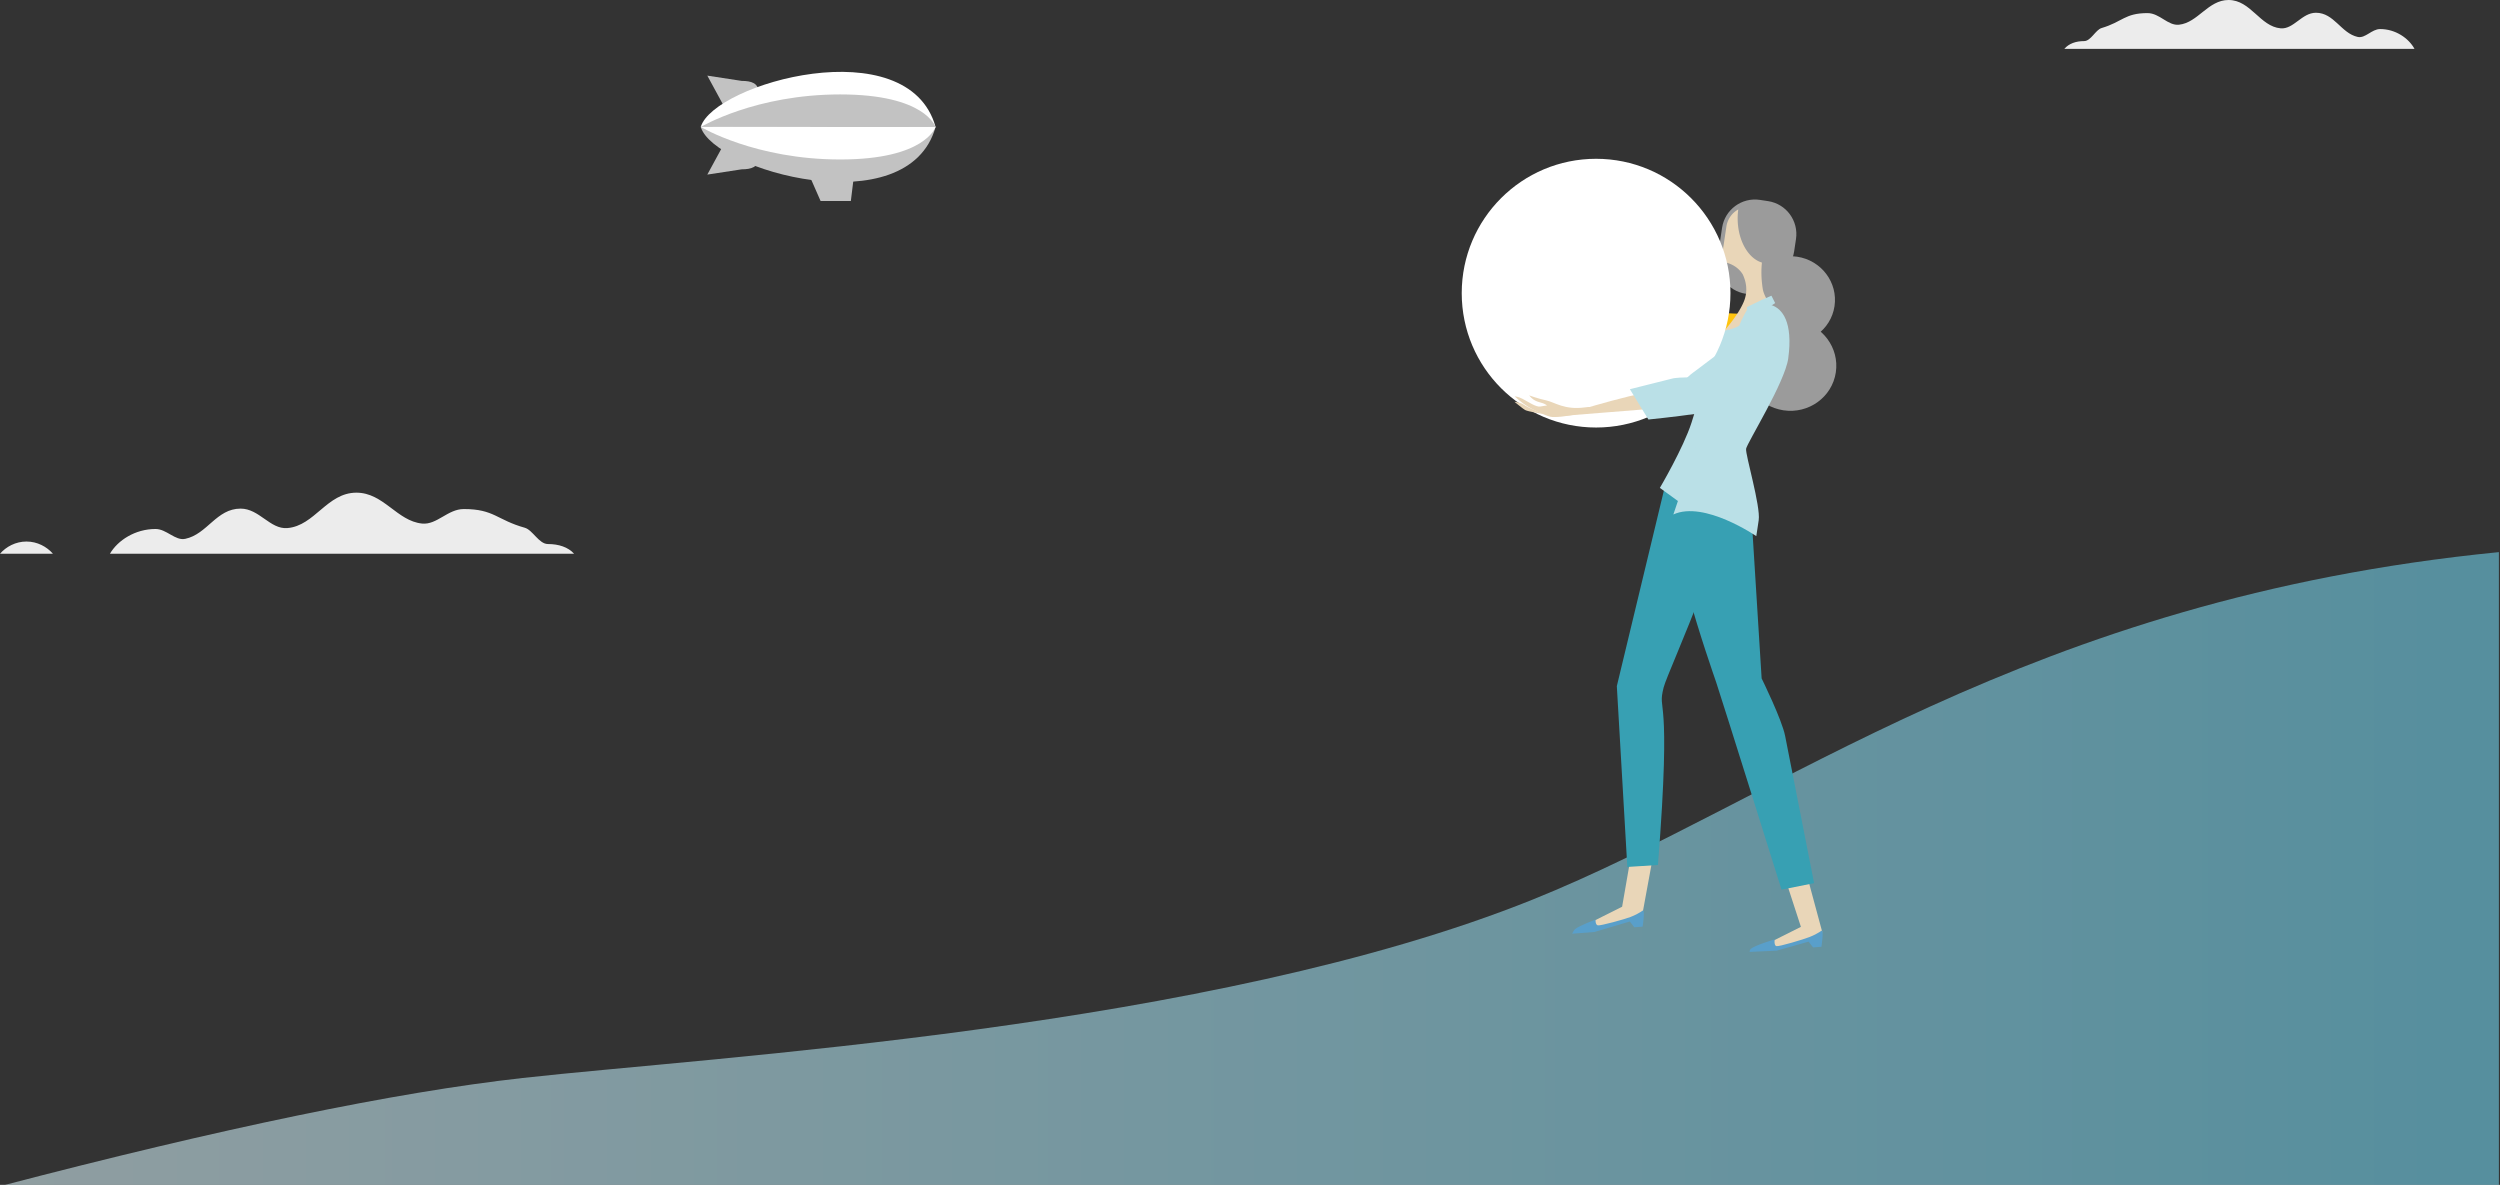 <svg xmlns="http://www.w3.org/2000/svg" width="614" height="291" viewBox="0 0 614 291">
    <rect x="0" y="0" width="614" height="291" fill="#333333" stroke="none"/>
    <defs>
        <linearGradient id="a" x1="0%" y1="50%" y2="50%">
            <stop offset="0%" stop-color="#D2EAF0"/>
            <stop offset="100%" stop-color="#6ED0EA"/>
        </linearGradient>
    </defs>
    <g fill="none" fill-rule="evenodd">
        <path fill="url(#a)" d="M613.725 291V135.601c-116.279 11.496-176.425 60.884-237.387 85.372-78.987 31.73-201.297 38.56-248.048 43.789C97.122 268.248 54.359 277.104 0 291.33l613.725-.33z" opacity=".585"/>
        <g fill="#ECECEC">
            <path d="M6.5 133c2.646 0 4.994 1.262 6.5 3H0c1.507-1.738 3.855-3 6.5-3M38.185 129.92c2.744 0 4.832 2.941 7.313 2.42 5.42-1.143 7.647-7.424 13.594-7.424 4.59 0 7.249 5.127 11.484 4.78 6.71-.55 9.734-8.696 16.96-8.696 6.679 0 9.96 6.973 16.132 7.588 3.635.363 6.294-3.565 10.242-3.565 7.45 0 8.105 2.666 14.965 4.59 1.968.552 3.475 4.005 5.7 4.005 2.615 0 4.936.738 6.425 2.382H27c1.911-3.288 6.195-6.08 11.185-6.08"/>
        </g>
        <path fill="#C2C2C2" d="M197.932 41.155l3.607 8.217h7.428l1.007-8.217h-12.042M173.715 18.574l5.562 10.23 7.035-2.334c.008-.092.01-3.752.01-3.752 0-2.326-1.857-2.848-4.152-2.848l-8.455-1.296M173.715 42.88l5.562-10.23 7.035 2.333c.008.093.01 3.754.01 3.754 0 2.325-1.857 2.846-4.152 2.846l-8.455 1.296"/>
        <path fill="#FFF" d="M172.103 31.179s57.576-.115 57.677-.003c-6.762-24.152-54.476-10.7-57.677.003"/>
        <path fill="#C2C2C2" d="M172.103 31.179s57.576.115 57.677.001c-6.762 24.152-54.476 10.7-57.677-.001M206.37 23.19c20.842 0 23.309 7.874 23.41 7.986h-57.671c.204-.077 13.381-7.986 34.26-7.986"/>
        <path fill="#FFF" d="M206.37 39.169c20.842 0 23.309-7.874 23.41-7.986l-57.671-.001c.204.079 13.381 7.987 34.26 7.987"/>
        <g transform="matrix(-1 0 0 1 451 39)">
            <path fill="#E9D6B8" d="M75.017 33.108c1.086-.326 1.97-.055 2.987.399.953.426 1.685.048 1.685.048s.343.052-1.778-.872c-.596-.26-1.258-.509-1.898-.534-.597-.023-1.672.059-2.105.292-.975.524-.787 1.236 1.109.667M43.23 45.835c6.171.458 23.317-9.315 23.317-9.315s5.362-5.422-19.377 3.28c-7.426 2.61-5.464 5.92-3.94 6.035"/>
            <path fill="#E9D6B8" d="M76.228 33.223l-.257-.496-1.864-.468s-3.414.586-4.62 1.27c-1.209.688-6.468 1.446-7.07 1.713-.6.268-.81 3.33-.81 3.33s5.099-2.063 7.186-2.71c2.09-.648 5.391-.535 6.221-.759 1.414-.38 2.154-.494 2.154-.494s-.308-.728-2.562-.263c-.596.123-.415-.609-.415-.609l2.037-.514"/>
            <path fill="#E9D6B8" d="M73.813 33.818s-.023-1.181.44-1.267c1.113-.205 2.835-.505 3.392-.484.616.02 3.505.612 3.505.612s-.95.448-2.128.29c-1.612-.214-5.209.85-5.209.85"/>
            <path fill="#FFC40E" d="M54.726 35.841l-10.268 2.556s-23.166-1.438-25.209.631c-2.42 2.457-4.64 7.405-4.64 7.405l28.1 1.272 11.98-1.195.037-10.669"/>
            <path fill="#E9D6B8" d="M7.59 174.59l-4.133 15.292.36 1.116 9.76 2.53 5.194.154-10.074-5.045 4.876-14.995-5.982.948"/>
            <path fill="#599FCA" d="M3.656 193.528l2.047.154 1.105-1.419 7.83 2.213 6.653.316s-.012-.518-.277-.746c-.983-.875-5.865-2.328-5.865-2.328s.198 1.494-.432 1.655c-.63.155-6.65-1.655-8.067-2.213-2.439-.949-3.002-1.716-3.149-1.574-.394.356.155 3.942.155 3.942"/>
            <path fill="#E9D6B8" d="M44.895 170.628l2.835 15.432 9.76 2.523 5.196.155-10.078-5.046-2.282-13.145-5.431.081"/>
            <path fill="#599FCA" d="M47.571 188.583l2.046.155 1.103-1.42 8.66 2.57 5.508.43s-.412-.874-.747-1.143c-1.005-.82-5-2.327-5-2.327s.08 1.258-.55 1.419c-.629.155-6.612-1.5-8.029-2.052-2.439-.948-2.999-1.715-3.149-1.58-.394.356.158 3.948.158 3.948"/>
            <path fill="#37A0B3" d="M41.658 78.61l12.249 50.901-2.578 44.413-7.524-.484c-3.48-44.205.293-36.892-1.4-43.62-1.08-4.271-19.028-42.193-15.346-51.27 3.68-9.082 14.6.06 14.6.06"/>
            <path fill="#37A0B3" d="M20.925 86.268l-2.583 41.353s-4.989 10.11-5.77 14.127C10.811 150.789 5.46 177.9 5.46 177.9l8.001 1.595s14.63-46.715 16.03-50.879c1.4-4.157 13.766-38.93 10.34-48.224-3.424-9.296-18.906 5.876-18.906 5.876"/>
            <path fill="#9B9B9B" d="M21.908 32.964c.877 5.816-3.22 11.26-9.143 12.156-5.928.895-11.445-3.093-12.32-8.91s3.221-11.26 9.147-12.157c5.926-.895 11.44 3.091 12.316 8.91"/>
            <path fill="#9B9B9B" d="M22.54 49.074c.915 6.074-3.363 11.76-9.555 12.697-6.188.932-11.948-3.23-12.862-9.306-.915-6.078 3.364-11.761 9.552-12.698 6.19-.936 11.95 3.23 12.864 9.307M29.096 23.838c.672 4.468-2.396 8.64-6.853 9.313l-2.595-3.54c-4.456.675-8.615-2.398-9.29-6.869l-.455-3.032c-.671-4.466 2.396-8.64 6.854-9.312l2.016-.306c4.457-.673 8.617 2.405 9.29 6.872l1.033 6.874"/>
            <path fill="#E9D6B8" d="M24.08 12.432a16 16 0 0 1 .15 2.308c-.033 5.318-2.59 9.742-5.959 10.746.249 2.368.093 4.555-.2 6.44-.335 2.144-2.403 4.674-2.403 4.674-.035 3.715 13.083 7.18 12.702 6.636-.38-.541-4.057-4.352-5.64-8.125-1.104-2.625-.551-5.015.253-6.728 1.583-2.559 4.379-2.95 4.379-2.95a.942.942 0 0 0 .636-.4c.085-.56.089-1.14 0-1.73l-1.004-6.672a5.778 5.778 0 0 0-2.915-4.199"/>
            <path fill="#BAE0E7" d="M37.612 84.99l5.724-4.165s-5.765-9.771-7.782-16.05c-2.02-6.28-2.221-8.404-2.17-10.446.05-2.042.63-4.524-.987-6.554-1.617-2.028-4.175-5.412-5.02-5.585-1.356-.274-2.843-.648-4.053-1.542-.664-.493 14.288 44.342 14.288 44.342"/>
            <path fill="#BAE0E7" d="M40.025 87.358S34.9 72.335 32.48 64.72c-2.42-7.613-8.074-21.922-8.668-23.747-.593-1.825-2.06-4.157-2.06-4.157s-3.285-1.738-5.863-.869c-2.573.869-5.3 4.036-4.084 13.066.798 5.889 10.14 20.811 10.353 22.215.21 1.406-3.609 14.11-3.093 17.548l.588 3.902s12.845-8.808 20.373-5.321"/>
            <path fill="#BAE0E7" d="M15.937 33.622l2.47 1.073 3.564 1.727-.1 3.532-6.854-4.513.92-1.819"/>
            <circle cx="59" cy="33" r="33" fill="#FFF"/>
            <path fill="#E9D6B8" d="M61.796 61.057c4.981.683 7.414-1.295 9.476-1.73 2.067-.434 4.19-1.242 4.176-1.224-1.363 1.79-2.981 1.627-3.87 2.143-.883.52-.633.23 1.122.595 1 .209 2.984-1.17 4.374-1.89 1.205-.621 1.909-.594 1.909-.594s-1.502 1.461-3.32 2.555c-2.19 1.316-4.813 2.316-5.423 2.44-1.112.238-4.452-.117-6.79-.733-2.63-.694-5.238-2.056-1.654-1.562"/>
            <path fill="#E9D6B8" d="M31.759 56.79s.386-1.947 10.808-.217c10.42 1.734 25.337 6.627 25.337 6.627L43.52 61.254S34.227 60.1 31.759 56.79"/>
            <path fill="#BAE0E7" d="M40.025 53.908s-9.72-1.56-10.236 3.764c-.292 3.026 1.67 4.53 4.613 4.95 5.479.788 11.747 1.413 11.747 1.413l4.554-7.446-10.678-2.681"/>
            <path fill="#BAE0E7" d="M34.849 52.272L17.861 39.466s-2.63-.849-4.03.665c-2.022 2.178-2.216 3.836-1.265 5.314 1.88 2.915.535 1.821 10.18 9.395 8.811 6.93 12.368 9.89 15.821 5.871 3.225-3.744-3.718-8.439-3.718-8.439"/>
            <path fill="#E9D6B8" d="M71.862 62.688s3.893-.592 4.6-1c.494-.281 2.585-2.004 2.585-2.004s-1.447.1-2.327.741c-.88.65-4.858 2.263-4.858 2.263"/>
        </g>
        <path fill="#ECECEC" d="M584.562 7.136c-2.07 0-3.645 2.353-5.516 1.935-4.088-.913-5.769-5.938-10.256-5.938-3.462 0-5.467 4.101-8.663 3.824C555.065 6.517 552.785 0 547.334 0c-5.04 0-7.514 5.578-12.17 6.07-2.743.291-4.748-2.851-7.728-2.851-5.619 0-6.113 2.132-11.288 3.67-1.486.443-2.622 3.205-4.3 3.205-1.972 0-3.724.59-4.848 1.906h86c-1.441-2.63-4.674-4.864-8.438-4.864"/>
    </g>
</svg>
